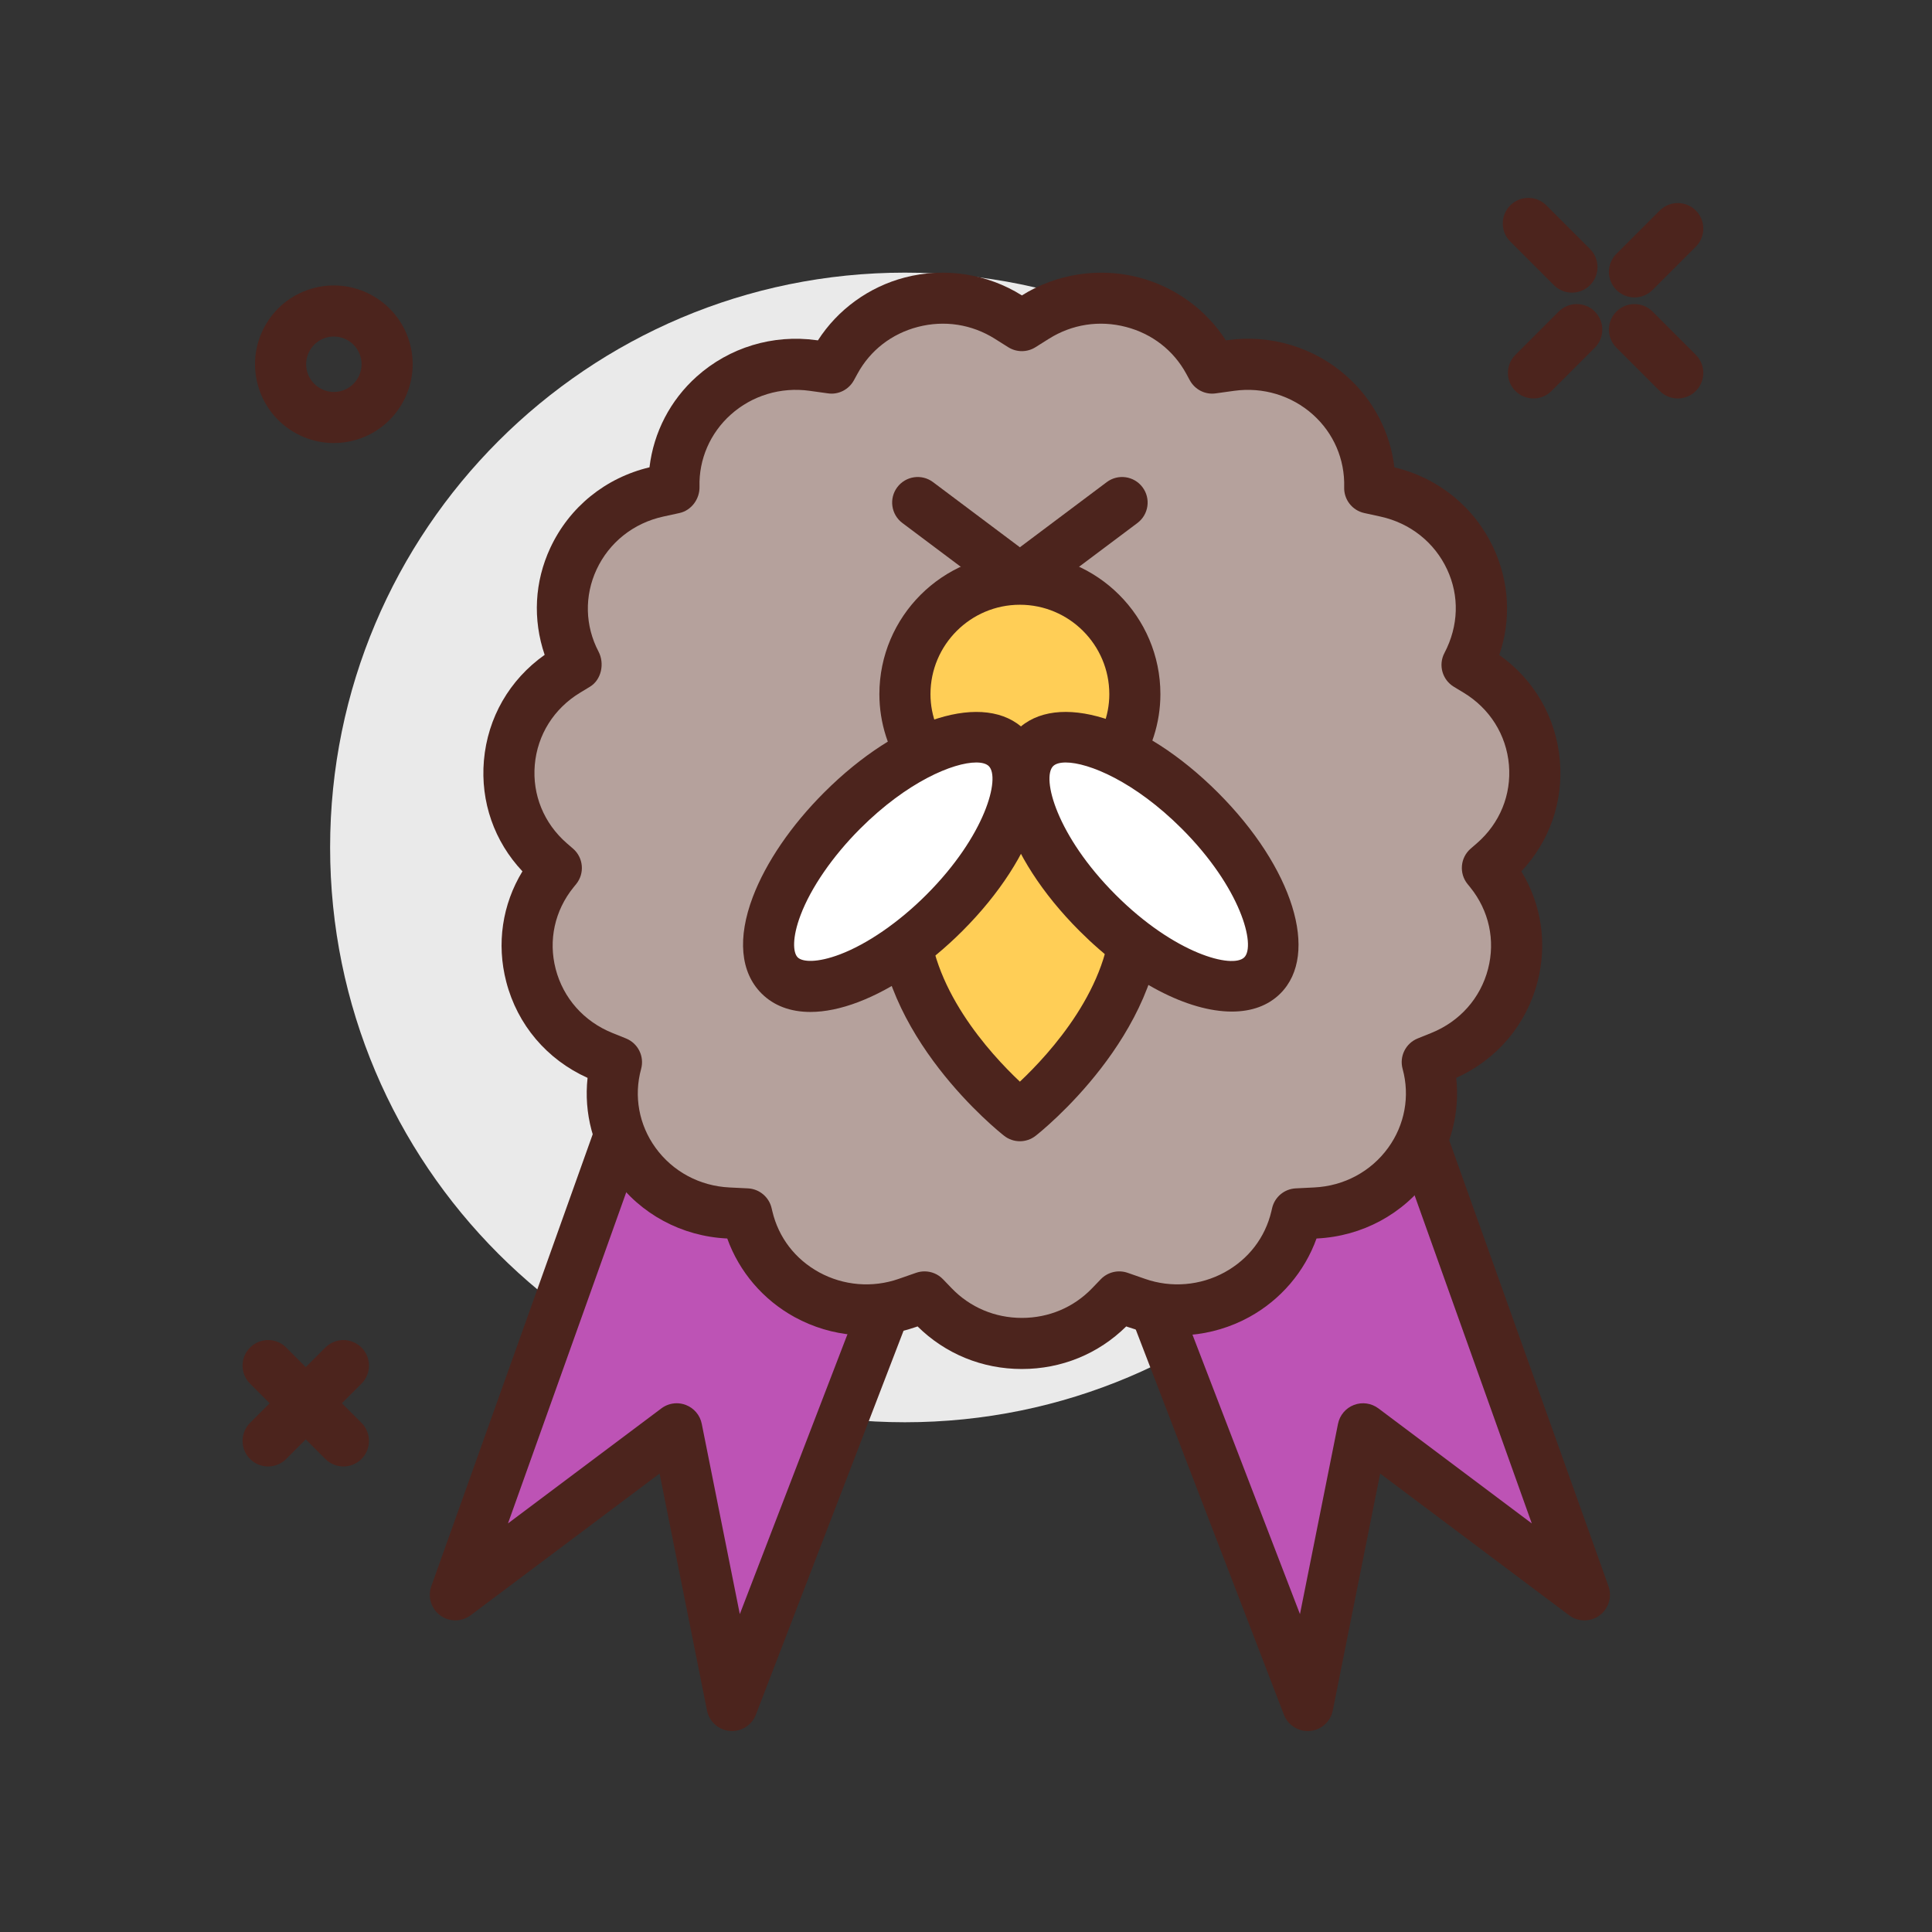 <svg width="121" height="121" viewBox="0 0 121 121" fill="none" xmlns="http://www.w3.org/2000/svg">
    <rect x="0" y="0" width="121" height="121" fill="#333333" stroke="none"/>
    <path d="M56.675 89.075C76.557 89.075 92.675 72.957 92.675 53.075C92.675 33.193 76.557 17.075 56.675 17.075C36.793 17.075 20.675 33.193 20.675 53.075C20.675 72.957 36.793 89.075 56.675 89.075Z" fill="#EAEAEA"/>
    <path d="M102.366 18.628C101.957 18.628 101.548 18.471 101.235 18.159C100.61 17.534 100.61 16.521 101.235 15.897L103.947 13.186C104.572 12.561 105.584 12.561 106.209 13.186C106.834 13.811 106.834 14.824 106.209 15.448L103.498 18.159C103.185 18.471 102.776 18.628 102.366 18.628Z" fill="#4C241D"/>
    <path d="M96.04 24.955C95.631 24.955 95.221 24.799 94.909 24.486C94.284 23.862 94.284 22.849 94.909 22.224L97.621 19.512C98.245 18.888 99.258 18.888 99.883 19.512C100.508 20.137 100.508 21.15 99.883 21.775L97.171 24.486C96.859 24.799 96.449 24.955 96.04 24.955Z" fill="#4C241D"/>
    <path d="M98.451 18.328C98.042 18.328 97.632 18.172 97.32 17.859L94.587 15.126C93.962 14.501 93.962 13.487 94.587 12.863C95.212 12.238 96.224 12.238 96.849 12.863L99.582 15.597C100.207 16.221 100.207 17.235 99.582 17.859C99.27 18.172 98.86 18.328 98.451 18.328Z" fill="#4C241D"/>
    <path d="M105.078 24.955C104.669 24.955 104.259 24.799 103.947 24.486L101.235 21.775C100.61 21.15 100.61 20.137 101.235 19.512C101.86 18.888 102.873 18.888 103.498 19.512L106.209 22.224C106.834 22.849 106.834 23.862 106.209 24.486C105.897 24.799 105.488 24.955 105.078 24.955Z" fill="#4C241D"/>
    <path d="M64.574 61.761L81.903 106.814L85.369 89.486L99.231 99.883L81.903 51.363L64.574 61.761Z" fill="#BD53B5"/>
    <path d="M81.902 108.415C81.244 108.415 80.648 108.011 80.41 107.389L63.081 62.335C62.801 61.61 63.084 60.789 63.75 60.389L81.079 49.991C81.491 49.745 81.992 49.696 82.442 49.857C82.893 50.018 83.248 50.373 83.41 50.825L100.738 99.345C100.975 100.01 100.748 100.753 100.18 101.172C99.612 101.591 98.836 101.587 98.27 101.163L86.439 92.289L83.471 107.129C83.332 107.827 82.748 108.349 82.038 108.409C81.992 108.413 81.947 108.415 81.902 108.415ZM66.549 62.441L81.416 101.091L83.799 89.172C83.907 88.633 84.284 88.187 84.797 87.991C85.309 87.794 85.888 87.877 86.328 88.206L95.934 95.411L81.052 53.739L66.549 62.441Z" fill="#4C241D"/>
    <path d="M63.177 61.76L45.848 106.814L42.383 89.486L28.52 99.883L45.848 51.363L63.177 61.76Z" fill="#BD53B5"/>
    <path d="M45.848 108.414C45.803 108.414 45.757 108.412 45.711 108.408C45.002 108.348 44.418 107.826 44.279 107.128L41.31 92.288L29.479 101.162C28.914 101.586 28.137 101.59 27.57 101.171C27.001 100.751 26.775 100.009 27.012 99.344L44.34 50.824C44.502 50.372 44.856 50.017 45.308 49.856C45.758 49.695 46.259 49.744 46.67 49.99L63.999 60.388C64.666 60.788 64.948 61.609 64.669 62.334L47.34 107.388C47.101 108.01 46.505 108.414 45.848 108.414ZM42.382 87.885C42.574 87.885 42.768 87.92 42.953 87.991C43.466 88.187 43.843 88.633 43.95 89.171L46.334 101.091L61.2 62.441L46.697 53.738L31.815 95.41L41.422 88.206C41.703 87.995 42.041 87.885 42.382 87.885Z" fill="#4C241D"/>
    <path d="M64 20.393L64.839 19.864C68.588 17.502 73.592 18.779 75.697 22.635L75.924 23.052L77.08 22.891C81.762 22.24 85.915 25.88 85.787 30.522L85.786 30.567L86.802 30.79C91.686 31.86 94.221 37.177 91.931 41.547L91.881 41.642L92.488 42.008C96.859 44.648 97.39 50.687 93.543 54.023L93.156 54.359L93.325 54.568C96.489 58.48 94.95 64.279 90.245 66.176L89.389 66.522C90.656 71.141 87.257 75.731 82.391 75.968L81.232 76.024L81.182 76.234C80.149 80.595 75.484 83.102 71.188 81.606L70.095 81.226L69.553 81.789C66.538 84.923 61.461 84.923 58.447 81.789L57.904 81.226L56.812 81.606C52.516 83.102 47.85 80.595 46.818 76.234L46.768 76.024L45.608 75.968C40.743 75.731 37.343 71.141 38.611 66.522L37.755 66.176C33.05 64.279 31.511 58.48 34.675 54.568L34.844 54.359L34.457 54.023C30.61 50.687 31.14 44.648 35.512 42.008L36.118 41.642L36.069 41.547C33.779 37.177 36.314 31.86 41.198 30.79L42.214 30.567L42.212 30.522C42.085 25.88 46.239 22.24 50.92 22.891L52.076 23.052L52.303 22.635C54.408 18.779 59.411 17.502 63.16 19.864L64 20.393Z" fill="#B5A19C"/>
    <path d="M64 85.74C61.521 85.74 59.209 84.794 57.467 83.073L57.339 83.117C54.844 83.989 52.081 83.759 49.766 82.489C47.792 81.407 46.295 79.646 45.548 77.567L45.53 77.566C42.694 77.428 40.12 76.042 38.468 73.764C37.139 71.928 36.558 69.71 36.799 67.507C34.25 66.357 32.404 64.183 31.706 61.487C31.087 59.102 31.459 56.642 32.72 54.571C30.958 52.699 30.085 50.219 30.307 47.632C30.539 44.943 31.914 42.566 34.112 41.013C33.354 38.788 33.478 36.433 34.465 34.314C35.657 31.759 37.914 29.928 40.677 29.267C40.938 27.075 41.979 25.065 43.636 23.581C45.677 21.756 48.408 20.927 51.14 21.306L51.226 21.317C52.467 19.385 54.422 17.964 56.678 17.377C59.165 16.73 61.833 17.14 64.001 18.501C66.169 17.141 68.837 16.732 71.323 17.377C73.579 17.964 75.534 19.384 76.775 21.317L76.859 21.306C79.591 20.921 82.325 21.756 84.365 23.581C86.031 25.073 87.074 27.095 87.33 29.269C90.091 29.931 92.345 31.761 93.536 34.314C94.533 36.453 94.651 38.833 93.898 41.02C96.091 42.572 97.463 44.946 97.694 47.632C97.916 50.219 97.043 52.699 95.281 54.571C96.542 56.642 96.914 59.102 96.295 61.487C95.597 64.182 93.75 66.357 91.202 67.507C91.443 69.71 90.863 71.928 89.533 73.764C87.881 76.042 85.307 77.428 82.471 77.566L82.453 77.567C81.706 79.647 80.208 81.408 78.235 82.489C75.919 83.758 73.159 83.987 70.662 83.117L70.535 83.073C68.791 84.794 66.48 85.74 64 85.74ZM57.905 79.626C58.332 79.626 58.751 79.798 59.058 80.117L59.6 80.68C60.753 81.88 62.316 82.54 64 82.54C65.685 82.54 67.247 81.88 68.4 80.68L68.942 80.117C69.377 79.667 70.032 79.511 70.622 79.715L71.714 80.095C73.357 80.671 75.173 80.517 76.696 79.684C78.197 78.861 79.237 77.505 79.625 75.866L79.673 75.659C79.836 74.964 80.439 74.462 81.152 74.427L82.312 74.369C84.175 74.278 85.862 73.374 86.94 71.886C87.982 70.448 88.312 68.647 87.845 66.945C87.63 66.162 88.035 65.342 88.788 65.038L89.644 64.692C91.428 63.973 92.723 62.512 93.196 60.684C93.662 58.89 93.255 57.027 92.08 55.574L91.913 55.368C91.368 54.698 91.454 53.717 92.106 53.151L92.494 52.815C93.932 51.568 94.664 49.779 94.504 47.907C94.342 46.023 93.305 44.372 91.659 43.378L91.053 43.012C90.327 42.572 90.069 41.644 90.466 40.894C91.359 39.19 91.403 37.317 90.633 35.666C89.842 33.969 88.32 32.761 86.458 32.353L85.443 32.131C84.689 31.966 84.16 31.286 84.185 30.514C84.234 28.767 83.52 27.122 82.228 25.966C80.89 24.769 79.096 24.228 77.299 24.476L76.144 24.636C75.484 24.734 74.838 24.403 74.519 23.819L74.291 23.402C73.493 21.94 72.153 20.901 70.515 20.475C68.854 20.042 67.139 20.307 65.691 21.218L64.851 21.746C64.331 22.074 63.667 22.074 63.146 21.746L62.307 21.218C60.86 20.307 59.147 20.042 57.482 20.475C55.845 20.901 54.504 21.94 53.707 23.401L53.478 23.819C53.159 24.403 52.506 24.734 51.854 24.636L50.697 24.475C48.905 24.227 47.107 24.768 45.769 25.966C44.477 27.123 43.763 28.767 43.81 30.478C43.831 31.246 43.305 31.967 42.554 32.131L41.538 32.353C39.677 32.761 38.155 33.969 37.364 35.666C36.594 37.317 36.638 39.19 37.484 40.806C37.877 41.554 37.669 42.575 36.944 43.012L36.338 43.379C34.692 44.372 33.655 46.023 33.493 47.907C33.333 49.779 34.065 51.568 35.503 52.816L35.891 53.152C36.543 53.717 36.629 54.699 36.085 55.369L35.916 55.577C34.742 57.028 34.335 58.89 34.801 60.685C35.275 62.513 36.569 63.974 38.352 64.693L39.208 65.038C39.961 65.343 40.367 66.162 40.153 66.946C39.685 68.648 40.015 70.449 41.057 71.886C42.135 73.375 43.822 74.279 45.685 74.37L46.845 74.427C47.555 74.463 48.157 74.963 48.322 75.654L48.372 75.863C48.761 77.505 49.801 78.861 51.301 79.684C52.825 80.518 54.641 80.67 56.283 80.096L57.375 79.715C57.551 79.654 57.728 79.626 57.905 79.626Z" fill="#4C241D"/>
    <path d="M20.912 27.748C18.794 27.748 16.831 26.373 16.186 24.244C15.804 22.982 15.935 21.647 16.557 20.485C17.179 19.322 18.216 18.472 19.479 18.09C22.08 17.299 24.843 18.777 25.633 21.381C26.422 23.985 24.945 26.746 22.341 27.536C21.866 27.68 21.384 27.748 20.912 27.748ZM20.908 21.077C20.742 21.077 20.573 21.102 20.406 21.152C19.962 21.287 19.598 21.586 19.379 21.994C19.161 22.403 19.114 22.872 19.249 23.316C19.526 24.232 20.5 24.753 21.413 24.474C22.328 24.196 22.847 23.225 22.57 22.31C22.343 21.561 21.652 21.077 20.908 21.077Z" fill="#4C241D"/>
    <path d="M16.792 91.844C16.383 91.844 15.973 91.688 15.661 91.375C15.036 90.751 15.036 89.738 15.661 89.113L20.377 84.396C21.002 83.771 22.015 83.771 22.64 84.396C23.265 85.02 23.265 86.033 22.64 86.658L17.923 91.375C17.611 91.688 17.201 91.844 16.792 91.844Z" fill="#4C241D"/>
    <path d="M21.509 91.844C21.099 91.844 20.69 91.688 20.377 91.375L15.661 86.658C15.036 86.033 15.036 85.02 15.661 84.396C16.286 83.771 17.299 83.771 17.923 84.396L22.64 89.113C23.265 89.738 23.265 90.751 22.64 91.375C22.327 91.688 21.918 91.844 21.509 91.844Z" fill="#4C241D"/>
    <path d="M63.875 37.875C63.537 37.875 63.199 37.768 62.915 37.554L56.515 32.755C55.808 32.225 55.665 31.222 56.195 30.515C56.725 29.81 57.727 29.663 58.435 30.195L63.875 34.275L69.315 30.195C70.025 29.663 71.026 29.81 71.555 30.515C72.086 31.222 71.943 32.224 71.236 32.755L64.836 37.554C64.551 37.768 64.212 37.875 63.875 37.875Z" fill="#4C241D"/>
    <path d="M69.189 48.297C70.349 47.018 71.075 45.337 71.075 43.475C71.075 39.498 67.851 36.275 63.875 36.275C59.898 36.275 56.675 39.498 56.675 43.475C56.675 45.337 57.401 47.019 58.561 48.297C57.324 50.589 56.56 53.673 56.56 57.075C56.56 64.144 63.875 69.875 63.875 69.875C63.875 69.875 71.189 64.144 71.189 57.075C71.189 53.673 70.426 50.589 69.189 48.297Z" fill="#FFCE56"/>
    <path d="M63.875 71.475C63.526 71.475 63.178 71.362 62.888 71.134C62.565 70.881 54.961 64.834 54.961 57.075C54.961 53.962 55.566 50.961 56.678 48.5C55.638 47.022 55.075 45.274 55.075 43.475C55.075 38.622 59.023 34.675 63.875 34.675C68.727 34.675 72.675 38.622 72.675 43.475C72.675 45.274 72.112 47.022 71.072 48.5C72.183 50.96 72.789 53.962 72.789 57.075C72.789 64.834 65.185 70.881 64.862 71.134C64.572 71.362 64.223 71.475 63.875 71.475ZM63.875 37.875C60.787 37.875 58.275 40.387 58.275 43.475C58.275 44.846 58.798 46.176 59.746 47.221C60.203 47.723 60.292 48.459 59.97 49.057C58.803 51.217 58.161 54.065 58.161 57.075C58.161 61.79 62.011 65.987 63.875 67.744C65.74 65.987 69.589 61.79 69.589 57.075C69.589 54.065 68.947 51.217 67.781 49.057C67.458 48.459 67.548 47.723 68.004 47.221C68.953 46.176 69.476 44.846 69.476 43.475C69.475 40.387 66.962 37.875 63.875 37.875Z" fill="#4C241D"/>
    <path d="M79.046 61.09C80.814 59.321 79.062 54.701 75.131 50.771C71.2 46.84 66.581 45.087 64.812 46.856C63.044 48.624 64.797 53.244 68.727 57.175C72.658 61.105 77.278 62.858 79.046 61.09Z" fill="white"/>
    <path d="M77.149 63.354C74.43 63.354 70.852 61.546 67.609 58.304C62.906 53.601 61.223 48.191 63.694 45.721C66.164 43.25 71.573 44.934 76.277 49.637C80.979 54.34 82.663 59.749 80.192 62.219C79.425 62.987 78.375 63.354 77.149 63.354ZM66.747 47.754C66.378 47.754 66.106 47.834 65.956 47.983C65.227 48.714 66.159 52.327 69.872 56.041C73.583 59.753 77.198 60.688 77.93 59.957C78.659 59.227 77.727 55.614 74.014 51.899C71.063 48.948 68.175 47.754 66.747 47.754Z" fill="#4C241D"/>
    <path d="M59.133 57.173C63.064 53.242 64.816 48.623 63.048 46.854C61.28 45.086 56.66 46.839 52.729 50.769C48.799 54.7 47.046 59.32 48.814 61.088C50.583 62.856 55.202 61.104 59.133 57.173Z" fill="white"/>
    <path d="M50.753 63.378C49.509 63.378 48.463 62.989 47.694 62.22C46.367 60.893 46.174 58.745 47.15 56.172C47.968 54.016 49.552 51.695 51.61 49.637C56.312 44.934 61.723 43.252 64.192 45.721C66.662 48.192 64.979 53.601 60.277 58.304C58.219 60.362 55.898 61.946 53.742 62.764C52.661 63.174 51.655 63.378 50.753 63.378ZM61.139 47.754C59.712 47.754 56.824 48.948 53.872 51.899C52.153 53.619 50.793 55.59 50.142 57.307C49.603 58.727 49.661 59.661 49.957 59.957C50.253 60.255 51.188 60.31 52.607 59.772C54.324 59.12 56.295 57.761 58.015 56.042C61.728 52.328 62.66 48.714 61.93 47.984C61.78 47.834 61.508 47.754 61.139 47.754ZM59.145 57.173H59.161H59.145Z" fill="#4C241D"/>
</svg>


